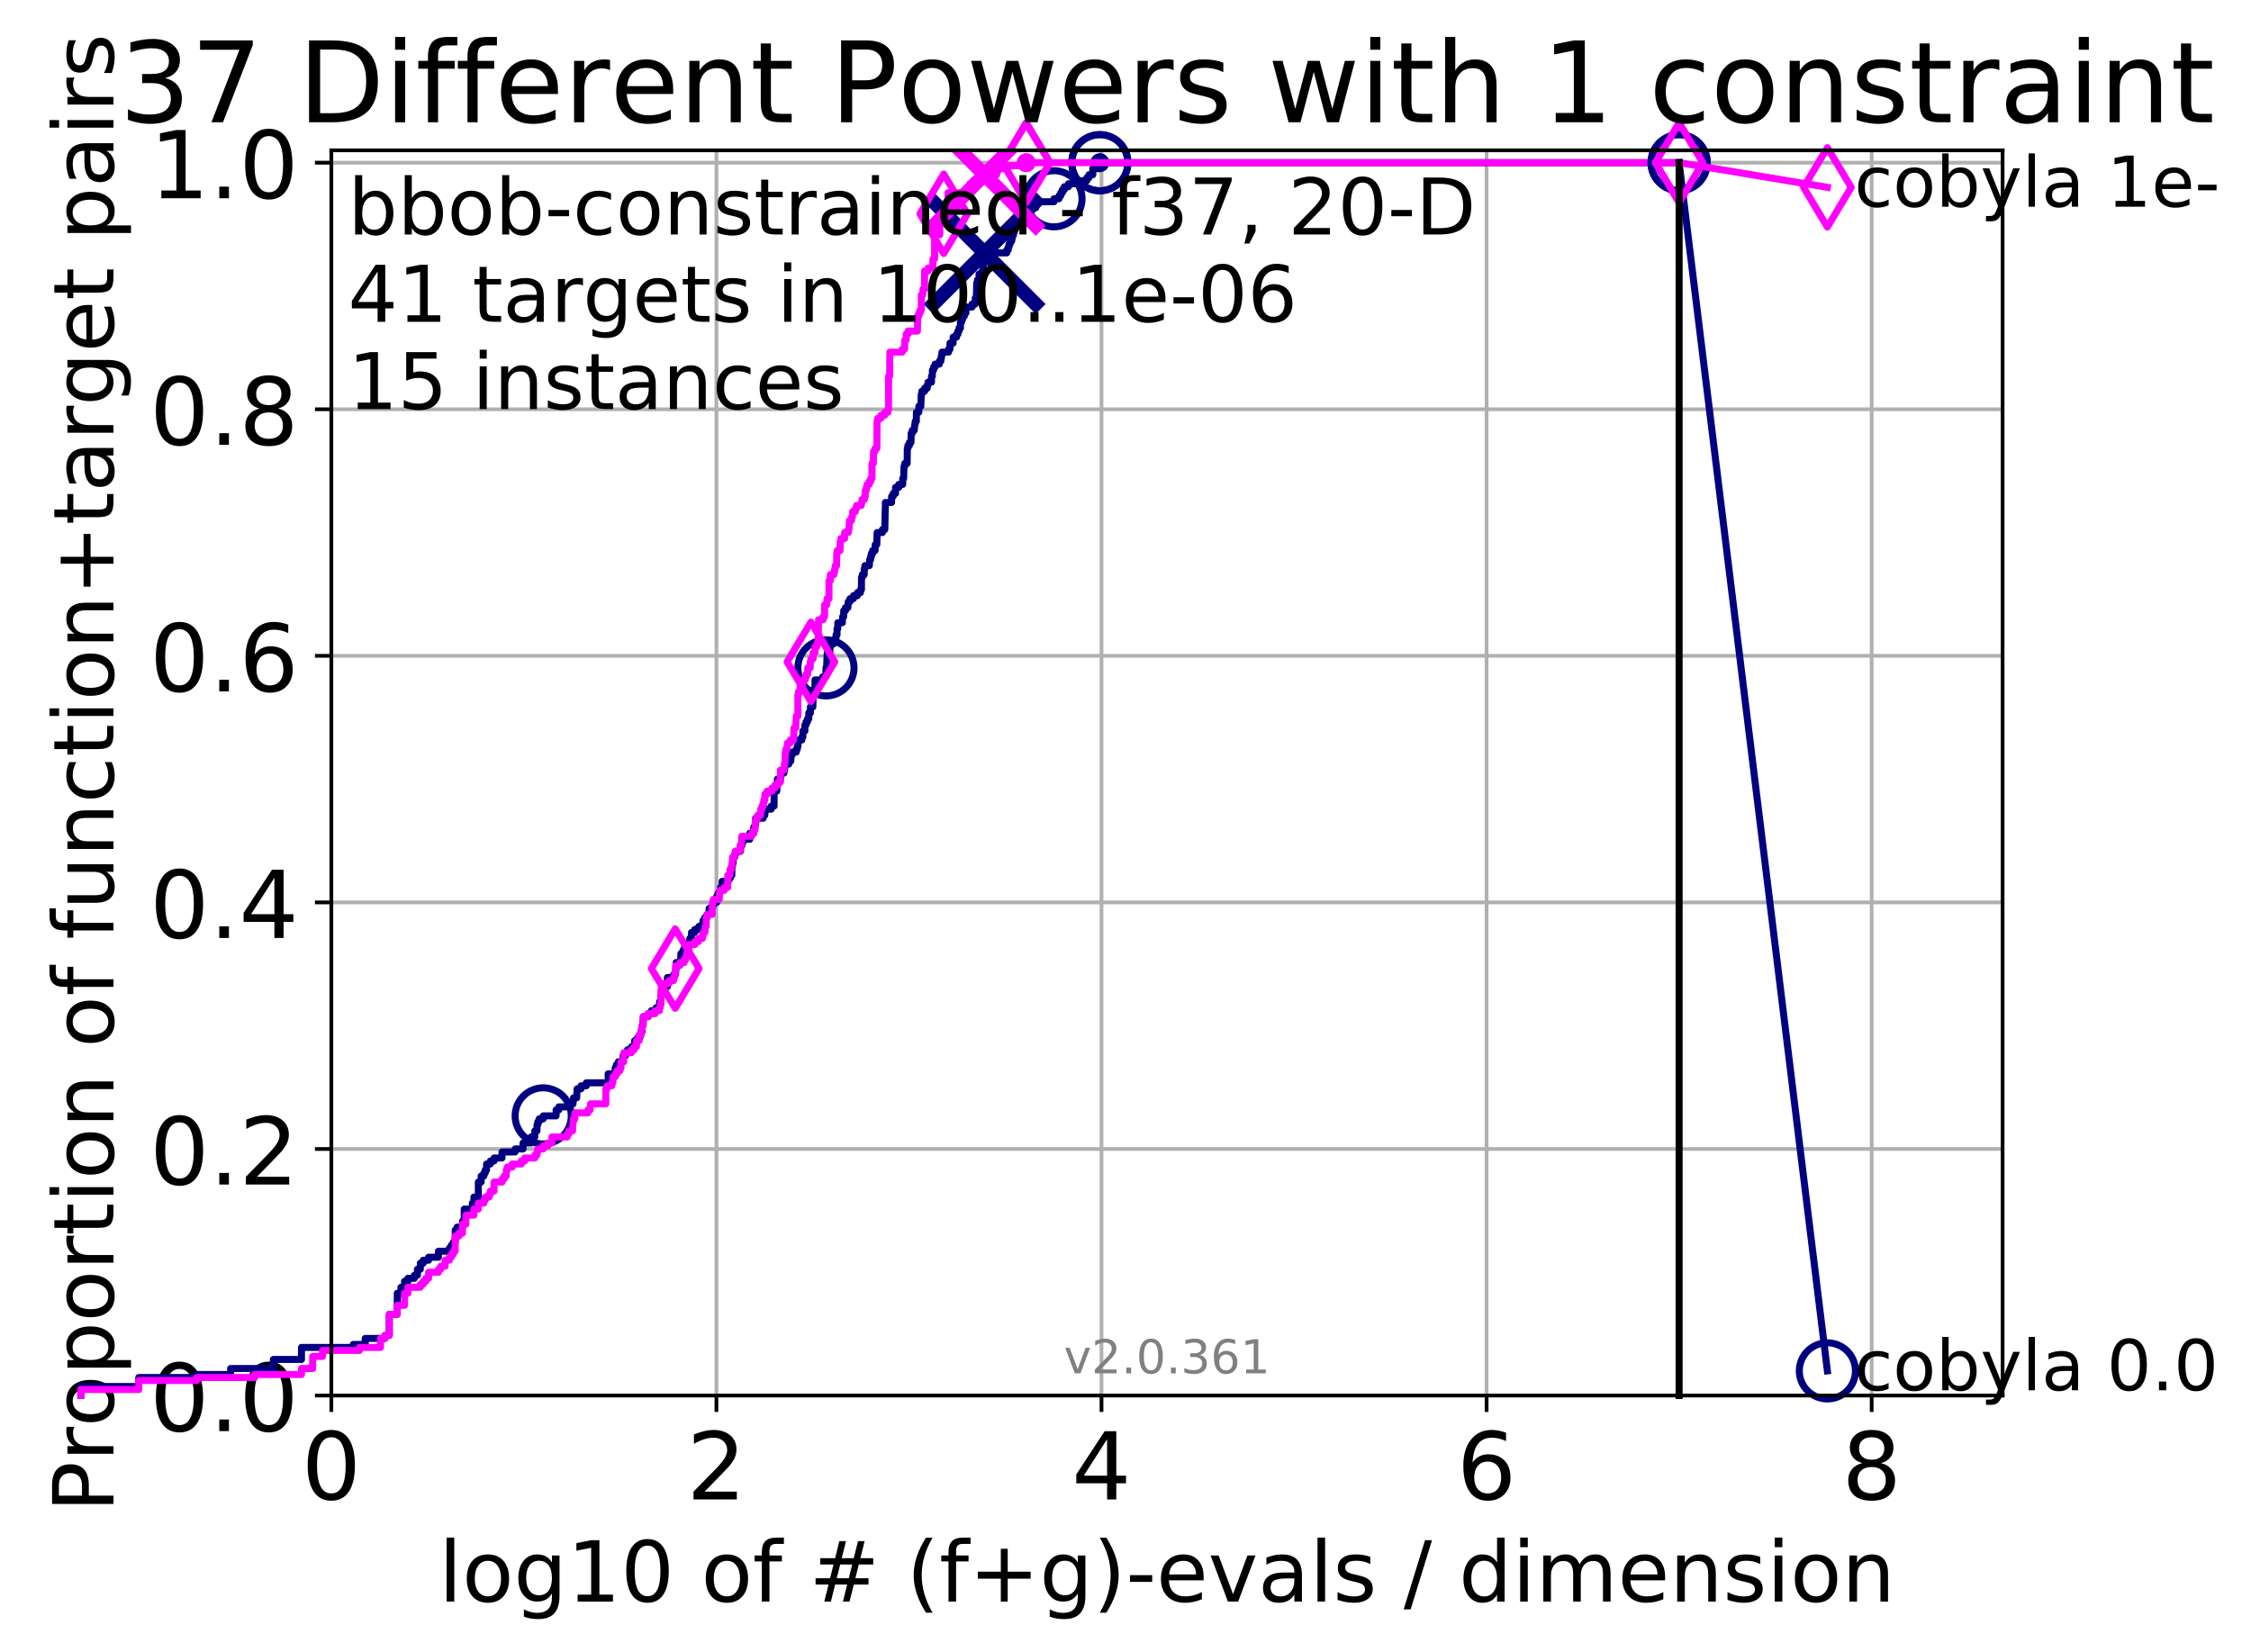 <?xml version="1.0" encoding="utf-8" standalone="no"?>
<!DOCTYPE svg PUBLIC "-//W3C//DTD SVG 1.1//EN"
  "http://www.w3.org/Graphics/SVG/1.1/DTD/svg11.dtd">
<!-- Created with matplotlib (http://matplotlib.org/) -->
<svg height="353pt" version="1.1" viewBox="0 0 481 353" width="481pt" xmlns="http://www.w3.org/2000/svg" xmlns:xlink="http://www.w3.org/1999/xlink">
 <defs>
  <style type="text/css">
*{stroke-linecap:butt;stroke-linejoin:round;}
  </style>
 </defs>
 <g id="figure_1">
  <g id="patch_1">
   <path d="M 0 353.222 
L 481.578 353.222 
L 481.578 0 
L 0 0 
z
" style="fill:#ffffff;"/>
  </g>
  <g id="axes_1">
   <g id="patch_2">
    <path d="M 70.8 298.245 
L 427.92 298.245 
L 427.92 32.133 
L 70.8 32.133 
z
" style="fill:#ffffff;"/>
   </g>
   <g id="matplotlib.axis_1">
    <g id="xtick_1">
     <g id="line2d_1">
      <path clip-path="url(#pe30a011d16)" d="M 70.8 298.245 
L 70.8 32.133 
" style="fill:none;stroke:#b0b0b0;stroke-linecap:square;stroke-width:0.8;"/>
     </g>
     <g id="line2d_2">
      <defs>
       <path d="M 0 0 
L 0 3.5 
" id="mcfc1cd3b2e" style="stroke:#000000;stroke-width:0.8;"/>
      </defs>
      <g>
       <use style="stroke:#000000;stroke-width:0.8;" x="70.8" xlink:href="#mcfc1cd3b2e" y="298.245"/>
      </g>
     </g>
     <g id="text_1">
      <!-- 0 -->
      <defs>
       <path d="M 31.781 66.406 
Q 24.172 66.406 20.328 58.906 
Q 16.5 51.422 16.5 36.375 
Q 16.5 21.391 20.328 13.891 
Q 24.172 6.391 31.781 6.391 
Q 39.453 6.391 43.281 13.891 
Q 47.125 21.391 47.125 36.375 
Q 47.125 51.422 43.281 58.906 
Q 39.453 66.406 31.781 66.406 
z
M 31.781 74.219 
Q 44.047 74.219 50.516 64.516 
Q 56.984 54.828 56.984 36.375 
Q 56.984 17.969 50.516 8.266 
Q 44.047 -1.422 31.781 -1.422 
Q 19.531 -1.422 13.062 8.266 
Q 6.594 17.969 6.594 36.375 
Q 6.594 54.828 13.062 64.516 
Q 19.531 74.219 31.781 74.219 
z
" id="DejaVuSans-30"/>
      </defs>
      <g transform="translate(64.438 320.442)scale(0.2 -0.2)">
       <use xlink:href="#DejaVuSans-30"/>
      </g>
     </g>
    </g>
    <g id="xtick_2">
     <g id="line2d_3">
      <path clip-path="url(#pe30a011d16)" d="M 153.086 298.245 
L 153.086 32.133 
" style="fill:none;stroke:#b0b0b0;stroke-linecap:square;stroke-width:0.8;"/>
     </g>
     <g id="line2d_4">
      <g>
       <use style="stroke:#000000;stroke-width:0.8;" x="153.086" xlink:href="#mcfc1cd3b2e" y="298.245"/>
      </g>
     </g>
     <g id="text_2">
      <!-- 2 -->
      <defs>
       <path d="M 19.188 8.297 
L 53.609 8.297 
L 53.609 0 
L 7.328 0 
L 7.328 8.297 
Q 12.938 14.109 22.625 23.891 
Q 32.328 33.688 34.812 36.531 
Q 39.547 41.844 41.422 45.531 
Q 43.312 49.219 43.312 52.781 
Q 43.312 58.594 39.234 62.25 
Q 35.156 65.922 28.609 65.922 
Q 23.969 65.922 18.812 64.312 
Q 13.672 62.703 7.812 59.422 
L 7.812 69.391 
Q 13.766 71.781 18.938 73 
Q 24.125 74.219 28.422 74.219 
Q 39.75 74.219 46.484 68.547 
Q 53.219 62.891 53.219 53.422 
Q 53.219 48.922 51.531 44.891 
Q 49.859 40.875 45.406 35.406 
Q 44.188 33.984 37.641 27.219 
Q 31.109 20.453 19.188 8.297 
z
" id="DejaVuSans-32"/>
      </defs>
      <g transform="translate(146.723 320.442)scale(0.2 -0.2)">
       <use xlink:href="#DejaVuSans-32"/>
      </g>
     </g>
    </g>
    <g id="xtick_3">
     <g id="line2d_5">
      <path clip-path="url(#pe30a011d16)" d="M 235.371 298.245 
L 235.371 32.133 
" style="fill:none;stroke:#b0b0b0;stroke-linecap:square;stroke-width:0.8;"/>
     </g>
     <g id="line2d_6">
      <g>
       <use style="stroke:#000000;stroke-width:0.8;" x="235.371" xlink:href="#mcfc1cd3b2e" y="298.245"/>
      </g>
     </g>
     <g id="text_3">
      <!-- 4 -->
      <defs>
       <path d="M 37.797 64.312 
L 12.891 25.391 
L 37.797 25.391 
z
M 35.203 72.906 
L 47.609 72.906 
L 47.609 25.391 
L 58.016 25.391 
L 58.016 17.188 
L 47.609 17.188 
L 47.609 0 
L 37.797 0 
L 37.797 17.188 
L 4.891 17.188 
L 4.891 26.703 
z
" id="DejaVuSans-34"/>
      </defs>
      <g transform="translate(229.009 320.442)scale(0.2 -0.2)">
       <use xlink:href="#DejaVuSans-34"/>
      </g>
     </g>
    </g>
    <g id="xtick_4">
     <g id="line2d_7">
      <path clip-path="url(#pe30a011d16)" d="M 317.657 298.245 
L 317.657 32.133 
" style="fill:none;stroke:#b0b0b0;stroke-linecap:square;stroke-width:0.8;"/>
     </g>
     <g id="line2d_8">
      <g>
       <use style="stroke:#000000;stroke-width:0.8;" x="317.657" xlink:href="#mcfc1cd3b2e" y="298.245"/>
      </g>
     </g>
     <g id="text_4">
      <!-- 6 -->
      <defs>
       <path d="M 33.016 40.375 
Q 26.375 40.375 22.484 35.828 
Q 18.609 31.297 18.609 23.391 
Q 18.609 15.531 22.484 10.953 
Q 26.375 6.391 33.016 6.391 
Q 39.656 6.391 43.531 10.953 
Q 47.406 15.531 47.406 23.391 
Q 47.406 31.297 43.531 35.828 
Q 39.656 40.375 33.016 40.375 
z
M 52.594 71.297 
L 52.594 62.312 
Q 48.875 64.062 45.094 64.984 
Q 41.312 65.922 37.594 65.922 
Q 27.828 65.922 22.672 59.328 
Q 17.531 52.734 16.797 39.406 
Q 19.672 43.656 24.016 45.922 
Q 28.375 48.188 33.594 48.188 
Q 44.578 48.188 50.953 41.516 
Q 57.328 34.859 57.328 23.391 
Q 57.328 12.156 50.688 5.359 
Q 44.047 -1.422 33.016 -1.422 
Q 20.359 -1.422 13.672 8.266 
Q 6.984 17.969 6.984 36.375 
Q 6.984 53.656 15.188 63.938 
Q 23.391 74.219 37.203 74.219 
Q 40.922 74.219 44.703 73.484 
Q 48.484 72.75 52.594 71.297 
z
" id="DejaVuSans-36"/>
      </defs>
      <g transform="translate(311.295 320.442)scale(0.2 -0.2)">
       <use xlink:href="#DejaVuSans-36"/>
      </g>
     </g>
    </g>
    <g id="xtick_5">
     <g id="line2d_9">
      <path clip-path="url(#pe30a011d16)" d="M 399.943 298.245 
L 399.943 32.133 
" style="fill:none;stroke:#b0b0b0;stroke-linecap:square;stroke-width:0.8;"/>
     </g>
     <g id="line2d_10">
      <g>
       <use style="stroke:#000000;stroke-width:0.8;" x="399.943" xlink:href="#mcfc1cd3b2e" y="298.245"/>
      </g>
     </g>
     <g id="text_5">
      <!-- 8 -->
      <defs>
       <path d="M 31.781 34.625 
Q 24.75 34.625 20.719 30.859 
Q 16.703 27.094 16.703 20.516 
Q 16.703 13.922 20.719 10.156 
Q 24.75 6.391 31.781 6.391 
Q 38.812 6.391 42.859 10.172 
Q 46.922 13.969 46.922 20.516 
Q 46.922 27.094 42.891 30.859 
Q 38.875 34.625 31.781 34.625 
z
M 21.922 38.812 
Q 15.578 40.375 12.031 44.719 
Q 8.5 49.078 8.5 55.328 
Q 8.5 64.062 14.719 69.141 
Q 20.953 74.219 31.781 74.219 
Q 42.672 74.219 48.875 69.141 
Q 55.078 64.062 55.078 55.328 
Q 55.078 49.078 51.531 44.719 
Q 48 40.375 41.703 38.812 
Q 48.828 37.156 52.797 32.312 
Q 56.781 27.484 56.781 20.516 
Q 56.781 9.906 50.312 4.234 
Q 43.844 -1.422 31.781 -1.422 
Q 19.734 -1.422 13.25 4.234 
Q 6.781 9.906 6.781 20.516 
Q 6.781 27.484 10.781 32.312 
Q 14.797 37.156 21.922 38.812 
z
M 18.312 54.391 
Q 18.312 48.734 21.844 45.562 
Q 25.391 42.391 31.781 42.391 
Q 38.141 42.391 41.719 45.562 
Q 45.312 48.734 45.312 54.391 
Q 45.312 60.062 41.719 63.234 
Q 38.141 66.406 31.781 66.406 
Q 25.391 66.406 21.844 63.234 
Q 18.312 60.062 18.312 54.391 
z
" id="DejaVuSans-38"/>
      </defs>
      <g transform="translate(393.58 320.442)scale(0.2 -0.2)">
       <use xlink:href="#DejaVuSans-38"/>
      </g>
     </g>
    </g>
    <g id="text_6">
     <!-- log10 of # (f+g)-evals / dimension -->
     <defs>
      <path d="M 9.422 75.984 
L 18.406 75.984 
L 18.406 0 
L 9.422 0 
z
" id="DejaVuSans-6c"/>
      <path d="M 30.609 48.391 
Q 23.391 48.391 19.188 42.75 
Q 14.984 37.109 14.984 27.297 
Q 14.984 17.484 19.156 11.844 
Q 23.344 6.203 30.609 6.203 
Q 37.797 6.203 41.984 11.859 
Q 46.188 17.531 46.188 27.297 
Q 46.188 37.016 41.984 42.703 
Q 37.797 48.391 30.609 48.391 
z
M 30.609 56 
Q 42.328 56 49.016 48.375 
Q 55.719 40.766 55.719 27.297 
Q 55.719 13.875 49.016 6.219 
Q 42.328 -1.422 30.609 -1.422 
Q 18.844 -1.422 12.172 6.219 
Q 5.516 13.875 5.516 27.297 
Q 5.516 40.766 12.172 48.375 
Q 18.844 56 30.609 56 
z
" id="DejaVuSans-6f"/>
      <path d="M 45.406 27.984 
Q 45.406 37.75 41.375 43.109 
Q 37.359 48.484 30.078 48.484 
Q 22.859 48.484 18.828 43.109 
Q 14.797 37.75 14.797 27.984 
Q 14.797 18.266 18.828 12.891 
Q 22.859 7.516 30.078 7.516 
Q 37.359 7.516 41.375 12.891 
Q 45.406 18.266 45.406 27.984 
z
M 54.391 6.781 
Q 54.391 -7.172 48.188 -13.984 
Q 42 -20.797 29.203 -20.797 
Q 24.469 -20.797 20.266 -20.094 
Q 16.062 -19.391 12.109 -17.922 
L 12.109 -9.188 
Q 16.062 -11.328 19.922 -12.344 
Q 23.781 -13.375 27.781 -13.375 
Q 36.625 -13.375 41.016 -8.766 
Q 45.406 -4.156 45.406 5.172 
L 45.406 9.625 
Q 42.625 4.781 38.281 2.391 
Q 33.938 0 27.875 0 
Q 17.828 0 11.672 7.656 
Q 5.516 15.328 5.516 27.984 
Q 5.516 40.672 11.672 48.328 
Q 17.828 56 27.875 56 
Q 33.938 56 38.281 53.609 
Q 42.625 51.219 45.406 46.391 
L 45.406 54.688 
L 54.391 54.688 
z
" id="DejaVuSans-67"/>
      <path d="M 12.406 8.297 
L 28.516 8.297 
L 28.516 63.922 
L 10.984 60.406 
L 10.984 69.391 
L 28.422 72.906 
L 38.281 72.906 
L 38.281 8.297 
L 54.391 8.297 
L 54.391 0 
L 12.406 0 
z
" id="DejaVuSans-31"/>
      <path id="DejaVuSans-20"/>
      <path d="M 37.109 75.984 
L 37.109 68.5 
L 28.516 68.5 
Q 23.688 68.5 21.797 66.547 
Q 19.922 64.594 19.922 59.516 
L 19.922 54.688 
L 34.719 54.688 
L 34.719 47.703 
L 19.922 47.703 
L 19.922 0 
L 10.891 0 
L 10.891 47.703 
L 2.297 47.703 
L 2.297 54.688 
L 10.891 54.688 
L 10.891 58.5 
Q 10.891 67.625 15.141 71.797 
Q 19.391 75.984 28.609 75.984 
z
" id="DejaVuSans-66"/>
      <path d="M 51.125 44 
L 36.922 44 
L 32.812 27.688 
L 47.125 27.688 
z
M 43.797 71.781 
L 38.719 51.516 
L 52.984 51.516 
L 58.109 71.781 
L 65.922 71.781 
L 60.891 51.516 
L 76.125 51.516 
L 76.125 44 
L 58.984 44 
L 54.984 27.688 
L 70.516 27.688 
L 70.516 20.219 
L 53.078 20.219 
L 48 0 
L 40.188 0 
L 45.219 20.219 
L 30.906 20.219 
L 25.875 0 
L 18.016 0 
L 23.094 20.219 
L 7.719 20.219 
L 7.719 27.688 
L 24.906 27.688 
L 29 44 
L 13.281 44 
L 13.281 51.516 
L 30.906 51.516 
L 35.891 71.781 
z
" id="DejaVuSans-23"/>
      <path d="M 31 75.875 
Q 24.469 64.656 21.281 53.656 
Q 18.109 42.672 18.109 31.391 
Q 18.109 20.125 21.312 9.062 
Q 24.516 -2 31 -13.188 
L 23.188 -13.188 
Q 15.875 -1.703 12.234 9.375 
Q 8.594 20.453 8.594 31.391 
Q 8.594 42.281 12.203 53.312 
Q 15.828 64.359 23.188 75.875 
z
" id="DejaVuSans-28"/>
      <path d="M 46 62.703 
L 46 35.5 
L 73.188 35.5 
L 73.188 27.203 
L 46 27.203 
L 46 0 
L 37.797 0 
L 37.797 27.203 
L 10.594 27.203 
L 10.594 35.5 
L 37.797 35.5 
L 37.797 62.703 
z
" id="DejaVuSans-2b"/>
      <path d="M 8.016 75.875 
L 15.828 75.875 
Q 23.141 64.359 26.781 53.312 
Q 30.422 42.281 30.422 31.391 
Q 30.422 20.453 26.781 9.375 
Q 23.141 -1.703 15.828 -13.188 
L 8.016 -13.188 
Q 14.5 -2 17.703 9.062 
Q 20.906 20.125 20.906 31.391 
Q 20.906 42.672 17.703 53.656 
Q 14.5 64.656 8.016 75.875 
z
" id="DejaVuSans-29"/>
      <path d="M 4.891 31.391 
L 31.203 31.391 
L 31.203 23.391 
L 4.891 23.391 
z
" id="DejaVuSans-2d"/>
      <path d="M 56.203 29.594 
L 56.203 25.203 
L 14.891 25.203 
Q 15.484 15.922 20.484 11.062 
Q 25.484 6.203 34.422 6.203 
Q 39.594 6.203 44.453 7.469 
Q 49.312 8.734 54.109 11.281 
L 54.109 2.781 
Q 49.266 0.734 44.188 -0.344 
Q 39.109 -1.422 33.891 -1.422 
Q 20.797 -1.422 13.156 6.188 
Q 5.516 13.812 5.516 26.812 
Q 5.516 40.234 12.766 48.109 
Q 20.016 56 32.328 56 
Q 43.359 56 49.781 48.891 
Q 56.203 41.797 56.203 29.594 
z
M 47.219 32.234 
Q 47.125 39.594 43.094 43.984 
Q 39.062 48.391 32.422 48.391 
Q 24.906 48.391 20.391 44.141 
Q 15.875 39.891 15.188 32.172 
z
" id="DejaVuSans-65"/>
      <path d="M 2.984 54.688 
L 12.5 54.688 
L 29.594 8.797 
L 46.688 54.688 
L 56.203 54.688 
L 35.688 0 
L 23.484 0 
z
" id="DejaVuSans-76"/>
      <path d="M 34.281 27.484 
Q 23.391 27.484 19.188 25 
Q 14.984 22.516 14.984 16.5 
Q 14.984 11.719 18.141 8.906 
Q 21.297 6.109 26.703 6.109 
Q 34.188 6.109 38.703 11.406 
Q 43.219 16.703 43.219 25.484 
L 43.219 27.484 
z
M 52.203 31.203 
L 52.203 0 
L 43.219 0 
L 43.219 8.297 
Q 40.141 3.328 35.547 0.953 
Q 30.953 -1.422 24.312 -1.422 
Q 15.922 -1.422 10.953 3.297 
Q 6 8.016 6 15.922 
Q 6 25.141 12.172 29.828 
Q 18.359 34.516 30.609 34.516 
L 43.219 34.516 
L 43.219 35.406 
Q 43.219 41.609 39.141 45 
Q 35.062 48.391 27.688 48.391 
Q 23 48.391 18.547 47.266 
Q 14.109 46.141 10.016 43.891 
L 10.016 52.203 
Q 14.938 54.109 19.578 55.047 
Q 24.219 56 28.609 56 
Q 40.484 56 46.344 49.844 
Q 52.203 43.703 52.203 31.203 
z
" id="DejaVuSans-61"/>
      <path d="M 44.281 53.078 
L 44.281 44.578 
Q 40.484 46.531 36.375 47.5 
Q 32.281 48.484 27.875 48.484 
Q 21.188 48.484 17.844 46.438 
Q 14.5 44.391 14.5 40.281 
Q 14.5 37.156 16.891 35.375 
Q 19.281 33.594 26.516 31.984 
L 29.594 31.297 
Q 39.156 29.25 43.188 25.516 
Q 47.219 21.781 47.219 15.094 
Q 47.219 7.469 41.188 3.016 
Q 35.156 -1.422 24.609 -1.422 
Q 20.219 -1.422 15.453 -0.562 
Q 10.688 0.297 5.422 2 
L 5.422 11.281 
Q 10.406 8.688 15.234 7.391 
Q 20.062 6.109 24.812 6.109 
Q 31.156 6.109 34.562 8.281 
Q 37.984 10.453 37.984 14.406 
Q 37.984 18.062 35.516 20.016 
Q 33.062 21.969 24.703 23.781 
L 21.578 24.516 
Q 13.234 26.266 9.516 29.906 
Q 5.812 33.547 5.812 39.891 
Q 5.812 47.609 11.281 51.797 
Q 16.75 56 26.812 56 
Q 31.781 56 36.172 55.266 
Q 40.578 54.547 44.281 53.078 
z
" id="DejaVuSans-73"/>
      <path d="M 25.391 72.906 
L 33.688 72.906 
L 8.297 -9.281 
L 0 -9.281 
z
" id="DejaVuSans-2f"/>
      <path d="M 45.406 46.391 
L 45.406 75.984 
L 54.391 75.984 
L 54.391 0 
L 45.406 0 
L 45.406 8.203 
Q 42.578 3.328 38.25 0.953 
Q 33.938 -1.422 27.875 -1.422 
Q 17.969 -1.422 11.734 6.484 
Q 5.516 14.406 5.516 27.297 
Q 5.516 40.188 11.734 48.094 
Q 17.969 56 27.875 56 
Q 33.938 56 38.25 53.625 
Q 42.578 51.266 45.406 46.391 
z
M 14.797 27.297 
Q 14.797 17.391 18.875 11.75 
Q 22.953 6.109 30.078 6.109 
Q 37.203 6.109 41.297 11.75 
Q 45.406 17.391 45.406 27.297 
Q 45.406 37.203 41.297 42.844 
Q 37.203 48.484 30.078 48.484 
Q 22.953 48.484 18.875 42.844 
Q 14.797 37.203 14.797 27.297 
z
" id="DejaVuSans-64"/>
      <path d="M 9.422 54.688 
L 18.406 54.688 
L 18.406 0 
L 9.422 0 
z
M 9.422 75.984 
L 18.406 75.984 
L 18.406 64.594 
L 9.422 64.594 
z
" id="DejaVuSans-69"/>
      <path d="M 52 44.188 
Q 55.375 50.25 60.062 53.125 
Q 64.75 56 71.094 56 
Q 79.641 56 84.281 50.016 
Q 88.922 44.047 88.922 33.016 
L 88.922 0 
L 79.891 0 
L 79.891 32.719 
Q 79.891 40.578 77.094 44.375 
Q 74.312 48.188 68.609 48.188 
Q 61.625 48.188 57.562 43.547 
Q 53.516 38.922 53.516 30.906 
L 53.516 0 
L 44.484 0 
L 44.484 32.719 
Q 44.484 40.625 41.703 44.406 
Q 38.922 48.188 33.109 48.188 
Q 26.219 48.188 22.156 43.531 
Q 18.109 38.875 18.109 30.906 
L 18.109 0 
L 9.078 0 
L 9.078 54.688 
L 18.109 54.688 
L 18.109 46.188 
Q 21.188 51.219 25.484 53.609 
Q 29.781 56 35.688 56 
Q 41.656 56 45.828 52.969 
Q 50 49.953 52 44.188 
z
" id="DejaVuSans-6d"/>
      <path d="M 54.891 33.016 
L 54.891 0 
L 45.906 0 
L 45.906 32.719 
Q 45.906 40.484 42.875 44.328 
Q 39.844 48.188 33.797 48.188 
Q 26.516 48.188 22.312 43.547 
Q 18.109 38.922 18.109 30.906 
L 18.109 0 
L 9.078 0 
L 9.078 54.688 
L 18.109 54.688 
L 18.109 46.188 
Q 21.344 51.125 25.703 53.562 
Q 30.078 56 35.797 56 
Q 45.219 56 50.047 50.172 
Q 54.891 44.344 54.891 33.016 
z
" id="DejaVuSans-6e"/>
     </defs>
     <g transform="translate(93.753 342.279)scale(0.18 -0.18)">
      <use xlink:href="#DejaVuSans-6c"/>
      <use x="27.783" xlink:href="#DejaVuSans-6f"/>
      <use x="88.965" xlink:href="#DejaVuSans-67"/>
      <use x="152.441" xlink:href="#DejaVuSans-31"/>
      <use x="216.064" xlink:href="#DejaVuSans-30"/>
      <use x="279.688" xlink:href="#DejaVuSans-20"/>
      <use x="311.475" xlink:href="#DejaVuSans-6f"/>
      <use x="372.656" xlink:href="#DejaVuSans-66"/>
      <use x="407.861" xlink:href="#DejaVuSans-20"/>
      <use x="439.648" xlink:href="#DejaVuSans-23"/>
      <use x="523.438" xlink:href="#DejaVuSans-20"/>
      <use x="555.225" xlink:href="#DejaVuSans-28"/>
      <use x="594.238" xlink:href="#DejaVuSans-66"/>
      <use x="629.443" xlink:href="#DejaVuSans-2b"/>
      <use x="713.232" xlink:href="#DejaVuSans-67"/>
      <use x="776.709" xlink:href="#DejaVuSans-29"/>
      <use x="815.723" xlink:href="#DejaVuSans-2d"/>
      <use x="851.807" xlink:href="#DejaVuSans-65"/>
      <use x="913.33" xlink:href="#DejaVuSans-76"/>
      <use x="972.51" xlink:href="#DejaVuSans-61"/>
      <use x="1033.789" xlink:href="#DejaVuSans-6c"/>
      <use x="1061.572" xlink:href="#DejaVuSans-73"/>
      <use x="1113.672" xlink:href="#DejaVuSans-20"/>
      <use x="1145.459" xlink:href="#DejaVuSans-2f"/>
      <use x="1179.15" xlink:href="#DejaVuSans-20"/>
      <use x="1210.938" xlink:href="#DejaVuSans-64"/>
      <use x="1274.414" xlink:href="#DejaVuSans-69"/>
      <use x="1302.197" xlink:href="#DejaVuSans-6d"/>
      <use x="1399.609" xlink:href="#DejaVuSans-65"/>
      <use x="1461.133" xlink:href="#DejaVuSans-6e"/>
      <use x="1524.512" xlink:href="#DejaVuSans-73"/>
      <use x="1576.611" xlink:href="#DejaVuSans-69"/>
      <use x="1604.395" xlink:href="#DejaVuSans-6f"/>
      <use x="1665.576" xlink:href="#DejaVuSans-6e"/>
     </g>
    </g>
   </g>
   <g id="matplotlib.axis_2">
    <g id="ytick_1">
     <g id="line2d_11">
      <path clip-path="url(#pe30a011d16)" d="M 70.8 298.245 
L 427.92 298.245 
" style="fill:none;stroke:#b0b0b0;stroke-linecap:square;stroke-width:0.8;"/>
     </g>
     <g id="line2d_12">
      <defs>
       <path d="M 0 0 
L -3.5 0 
" id="m452b5d4e82" style="stroke:#000000;stroke-width:0.8;"/>
      </defs>
      <g>
       <use style="stroke:#000000;stroke-width:0.8;" x="70.8" xlink:href="#m452b5d4e82" y="298.245"/>
      </g>
     </g>
     <g id="text_7">
      <!-- 0.0 -->
      <defs>
       <path d="M 10.688 12.406 
L 21 12.406 
L 21 0 
L 10.688 0 
z
" id="DejaVuSans-2e"/>
      </defs>
      <g transform="translate(31.994 305.844)scale(0.2 -0.2)">
       <use xlink:href="#DejaVuSans-30"/>
       <use x="63.623" xlink:href="#DejaVuSans-2e"/>
       <use x="95.41" xlink:href="#DejaVuSans-30"/>
      </g>
     </g>
    </g>
    <g id="ytick_2">
     <g id="line2d_13">
      <path clip-path="url(#pe30a011d16)" d="M 70.8 245.55 
L 427.92 245.55 
" style="fill:none;stroke:#b0b0b0;stroke-linecap:square;stroke-width:0.8;"/>
     </g>
     <g id="line2d_14">
      <g>
       <use style="stroke:#000000;stroke-width:0.8;" x="70.8" xlink:href="#m452b5d4e82" y="245.55"/>
      </g>
     </g>
     <g id="text_8">
      <!-- 0.2 -->
      <g transform="translate(31.994 253.148)scale(0.2 -0.2)">
       <use xlink:href="#DejaVuSans-30"/>
       <use x="63.623" xlink:href="#DejaVuSans-2e"/>
       <use x="95.41" xlink:href="#DejaVuSans-32"/>
      </g>
     </g>
    </g>
    <g id="ytick_3">
     <g id="line2d_15">
      <path clip-path="url(#pe30a011d16)" d="M 70.8 192.854 
L 427.92 192.854 
" style="fill:none;stroke:#b0b0b0;stroke-linecap:square;stroke-width:0.8;"/>
     </g>
     <g id="line2d_16">
      <g>
       <use style="stroke:#000000;stroke-width:0.8;" x="70.8" xlink:href="#m452b5d4e82" y="192.854"/>
      </g>
     </g>
     <g id="text_9">
      <!-- 0.4 -->
      <g transform="translate(31.994 200.453)scale(0.2 -0.2)">
       <use xlink:href="#DejaVuSans-30"/>
       <use x="63.623" xlink:href="#DejaVuSans-2e"/>
       <use x="95.41" xlink:href="#DejaVuSans-34"/>
      </g>
     </g>
    </g>
    <g id="ytick_4">
     <g id="line2d_17">
      <path clip-path="url(#pe30a011d16)" d="M 70.8 140.159 
L 427.92 140.159 
" style="fill:none;stroke:#b0b0b0;stroke-linecap:square;stroke-width:0.8;"/>
     </g>
     <g id="line2d_18">
      <g>
       <use style="stroke:#000000;stroke-width:0.8;" x="70.8" xlink:href="#m452b5d4e82" y="140.159"/>
      </g>
     </g>
     <g id="text_10">
      <!-- 0.6 -->
      <g transform="translate(31.994 147.757)scale(0.2 -0.2)">
       <use xlink:href="#DejaVuSans-30"/>
       <use x="63.623" xlink:href="#DejaVuSans-2e"/>
       <use x="95.41" xlink:href="#DejaVuSans-36"/>
      </g>
     </g>
    </g>
    <g id="ytick_5">
     <g id="line2d_19">
      <path clip-path="url(#pe30a011d16)" d="M 70.8 87.464 
L 427.92 87.464 
" style="fill:none;stroke:#b0b0b0;stroke-linecap:square;stroke-width:0.8;"/>
     </g>
     <g id="line2d_20">
      <g>
       <use style="stroke:#000000;stroke-width:0.8;" x="70.8" xlink:href="#m452b5d4e82" y="87.464"/>
      </g>
     </g>
     <g id="text_11">
      <!-- 0.8 -->
      <g transform="translate(31.994 95.062)scale(0.2 -0.2)">
       <use xlink:href="#DejaVuSans-30"/>
       <use x="63.623" xlink:href="#DejaVuSans-2e"/>
       <use x="95.41" xlink:href="#DejaVuSans-38"/>
      </g>
     </g>
    </g>
    <g id="ytick_6">
     <g id="line2d_21">
      <path clip-path="url(#pe30a011d16)" d="M 70.8 34.768 
L 427.92 34.768 
" style="fill:none;stroke:#b0b0b0;stroke-linecap:square;stroke-width:0.8;"/>
     </g>
     <g id="line2d_22">
      <g>
       <use style="stroke:#000000;stroke-width:0.8;" x="70.8" xlink:href="#m452b5d4e82" y="34.768"/>
      </g>
     </g>
     <g id="text_12">
      <!-- 1.0 -->
      <g transform="translate(31.994 42.367)scale(0.2 -0.2)">
       <use xlink:href="#DejaVuSans-31"/>
       <use x="63.623" xlink:href="#DejaVuSans-2e"/>
       <use x="95.41" xlink:href="#DejaVuSans-30"/>
      </g>
     </g>
    </g>
    <g id="text_13">
     <!-- Proportion of function+target pairs -->
     <defs>
      <path d="M 19.672 64.797 
L 19.672 37.406 
L 32.078 37.406 
Q 38.969 37.406 42.719 40.969 
Q 46.484 44.531 46.484 51.125 
Q 46.484 57.672 42.719 61.234 
Q 38.969 64.797 32.078 64.797 
z
M 9.812 72.906 
L 32.078 72.906 
Q 44.344 72.906 50.609 67.359 
Q 56.891 61.812 56.891 51.125 
Q 56.891 40.328 50.609 34.812 
Q 44.344 29.297 32.078 29.297 
L 19.672 29.297 
L 19.672 0 
L 9.812 0 
z
" id="DejaVuSans-50"/>
      <path d="M 41.109 46.297 
Q 39.594 47.172 37.812 47.578 
Q 36.031 48 33.891 48 
Q 26.266 48 22.188 43.047 
Q 18.109 38.094 18.109 28.812 
L 18.109 0 
L 9.078 0 
L 9.078 54.688 
L 18.109 54.688 
L 18.109 46.188 
Q 20.953 51.172 25.484 53.578 
Q 30.031 56 36.531 56 
Q 37.453 56 38.578 55.875 
Q 39.703 55.766 41.062 55.516 
z
" id="DejaVuSans-72"/>
      <path d="M 18.109 8.203 
L 18.109 -20.797 
L 9.078 -20.797 
L 9.078 54.688 
L 18.109 54.688 
L 18.109 46.391 
Q 20.953 51.266 25.266 53.625 
Q 29.594 56 35.594 56 
Q 45.562 56 51.781 48.094 
Q 58.016 40.188 58.016 27.297 
Q 58.016 14.406 51.781 6.484 
Q 45.562 -1.422 35.594 -1.422 
Q 29.594 -1.422 25.266 0.953 
Q 20.953 3.328 18.109 8.203 
z
M 48.688 27.297 
Q 48.688 37.203 44.609 42.844 
Q 40.531 48.484 33.406 48.484 
Q 26.266 48.484 22.188 42.844 
Q 18.109 37.203 18.109 27.297 
Q 18.109 17.391 22.188 11.75 
Q 26.266 6.109 33.406 6.109 
Q 40.531 6.109 44.609 11.75 
Q 48.688 17.391 48.688 27.297 
z
" id="DejaVuSans-70"/>
      <path d="M 18.312 70.219 
L 18.312 54.688 
L 36.812 54.688 
L 36.812 47.703 
L 18.312 47.703 
L 18.312 18.016 
Q 18.312 11.328 20.141 9.422 
Q 21.969 7.516 27.594 7.516 
L 36.812 7.516 
L 36.812 0 
L 27.594 0 
Q 17.188 0 13.234 3.875 
Q 9.281 7.766 9.281 18.016 
L 9.281 47.703 
L 2.688 47.703 
L 2.688 54.688 
L 9.281 54.688 
L 9.281 70.219 
z
" id="DejaVuSans-74"/>
      <path d="M 8.5 21.578 
L 8.5 54.688 
L 17.484 54.688 
L 17.484 21.922 
Q 17.484 14.156 20.5 10.266 
Q 23.531 6.391 29.594 6.391 
Q 36.859 6.391 41.078 11.031 
Q 45.312 15.672 45.312 23.688 
L 45.312 54.688 
L 54.297 54.688 
L 54.297 0 
L 45.312 0 
L 45.312 8.406 
Q 42.047 3.422 37.719 1 
Q 33.406 -1.422 27.688 -1.422 
Q 18.266 -1.422 13.375 4.438 
Q 8.5 10.297 8.5 21.578 
z
M 31.109 56 
z
" id="DejaVuSans-75"/>
      <path d="M 48.781 52.594 
L 48.781 44.188 
Q 44.969 46.297 41.141 47.344 
Q 37.312 48.391 33.406 48.391 
Q 24.656 48.391 19.812 42.844 
Q 14.984 37.312 14.984 27.297 
Q 14.984 17.281 19.812 11.734 
Q 24.656 6.203 33.406 6.203 
Q 37.312 6.203 41.141 7.25 
Q 44.969 8.297 48.781 10.406 
L 48.781 2.094 
Q 45.016 0.344 40.984 -0.531 
Q 36.969 -1.422 32.422 -1.422 
Q 20.062 -1.422 12.781 6.344 
Q 5.516 14.109 5.516 27.297 
Q 5.516 40.672 12.859 48.328 
Q 20.219 56 33.016 56 
Q 37.156 56 41.109 55.141 
Q 45.062 54.297 48.781 52.594 
z
" id="DejaVuSans-63"/>
     </defs>
     <g transform="translate(24.25 323.179)rotate(-90)scale(0.18 -0.18)">
      <use xlink:href="#DejaVuSans-50"/>
      <use x="60.287" xlink:href="#DejaVuSans-72"/>
      <use x="101.369" xlink:href="#DejaVuSans-6f"/>
      <use x="162.551" xlink:href="#DejaVuSans-70"/>
      <use x="226.027" xlink:href="#DejaVuSans-6f"/>
      <use x="287.209" xlink:href="#DejaVuSans-72"/>
      <use x="328.322" xlink:href="#DejaVuSans-74"/>
      <use x="367.531" xlink:href="#DejaVuSans-69"/>
      <use x="395.314" xlink:href="#DejaVuSans-6f"/>
      <use x="456.496" xlink:href="#DejaVuSans-6e"/>
      <use x="519.875" xlink:href="#DejaVuSans-20"/>
      <use x="551.662" xlink:href="#DejaVuSans-6f"/>
      <use x="612.844" xlink:href="#DejaVuSans-66"/>
      <use x="648.049" xlink:href="#DejaVuSans-20"/>
      <use x="679.836" xlink:href="#DejaVuSans-66"/>
      <use x="715.041" xlink:href="#DejaVuSans-75"/>
      <use x="778.42" xlink:href="#DejaVuSans-6e"/>
      <use x="841.799" xlink:href="#DejaVuSans-63"/>
      <use x="896.779" xlink:href="#DejaVuSans-74"/>
      <use x="935.988" xlink:href="#DejaVuSans-69"/>
      <use x="963.771" xlink:href="#DejaVuSans-6f"/>
      <use x="1024.953" xlink:href="#DejaVuSans-6e"/>
      <use x="1088.332" xlink:href="#DejaVuSans-2b"/>
      <use x="1172.121" xlink:href="#DejaVuSans-74"/>
      <use x="1211.33" xlink:href="#DejaVuSans-61"/>
      <use x="1272.609" xlink:href="#DejaVuSans-72"/>
      <use x="1313.707" xlink:href="#DejaVuSans-67"/>
      <use x="1377.184" xlink:href="#DejaVuSans-65"/>
      <use x="1438.707" xlink:href="#DejaVuSans-74"/>
      <use x="1477.916" xlink:href="#DejaVuSans-20"/>
      <use x="1509.703" xlink:href="#DejaVuSans-70"/>
      <use x="1573.18" xlink:href="#DejaVuSans-61"/>
      <use x="1634.459" xlink:href="#DejaVuSans-69"/>
      <use x="1662.242" xlink:href="#DejaVuSans-72"/>
      <use x="1703.355" xlink:href="#DejaVuSans-73"/>
     </g>
    </g>
   </g>
   <g id="line2d_23">
    <defs>
     <path d="M 0 1.5 
C 0.398 1.5 0.779 1.342 1.061 1.061 
C 1.342 0.779 1.5 0.398 1.5 0 
C 1.5 -0.398 1.342 -0.779 1.061 -1.061 
C 0.779 -1.342 0.398 -1.5 0 -1.5 
C -0.398 -1.5 -0.779 -1.342 -1.061 -1.061 
C -1.342 -0.779 -1.5 -0.398 -1.5 0 
C -1.5 0.398 -1.342 0.779 -1.061 1.061 
C -0.779 1.342 -0.398 1.5 0 1.5 
z
" id="me5d282f662" style="stroke:#000080;"/>
    </defs>
    <g>
     <use style="fill:#000080;stroke:#000080;" x="235.014" xlink:href="#me5d282f662" y="34.768"/>
     <use style="fill:#000080;stroke:#000080;" x="235.014" xlink:href="#me5d282f662" y="34.768"/>
    </g>
   </g>
   <g id="line2d_24">
    <path d="M 17.272 298.245 
L 17.272 296.317 
L 29.657 296.317 
L 29.657 294.39 
L 42.042 294.39 
L 42.042 293.747 
L 49.287 293.747 
L 49.287 292.462 
L 58.415 292.462 
L 58.415 290.534 
L 64.427 290.534 
L 64.427 287.963 
L 75.488 287.963 
L 75.488 287.321 
L 78.045 287.321 
L 78.045 286.035 
L 82.269 286.035 
L 82.269 285.393 
L 83.185 285.393 
L 83.185 280.894 
L 84.888 280.894 
L 84.888 276.396 
L 85.683 276.396 
L 85.683 275.111 
L 86.443 275.111 
L 86.443 273.826 
L 87.172 273.826 
L 87.172 273.183 
L 88.548 273.183 
L 88.548 272.54 
L 89.197 272.54 
L 89.197 271.255 
L 89.824 271.255 
L 89.824 269.97 
L 90.43 269.97 
L 90.43 269.327 
L 91.583 269.327 
L 91.583 268.685 
L 93.688 268.685 
L 93.688 267.399 
L 96.012 267.399 
L 96.012 266.757 
L 96.442 266.757 
L 96.442 266.114 
L 96.863 266.114 
L 96.863 265.471 
L 97.273 265.471 
L 97.273 262.901 
L 97.675 262.901 
L 97.675 262.258 
L 98.828 262.258 
L 98.828 260.973 
L 99.197 260.973 
L 99.197 258.402 
L 100.933 258.402 
L 100.933 257.117 
L 101.261 257.117 
L 101.261 255.832 
L 102.21 255.832 
L 102.21 252.619 
L 102.815 252.619 
L 102.815 251.334 
L 103.401 251.334 
L 103.401 250.691 
L 103.687 250.691 
L 103.687 250.048 
L 103.969 250.048 
L 103.969 248.763 
L 104.787 248.763 
L 104.787 248.12 
L 105.57 248.12 
L 105.57 247.478 
L 107.273 247.478 
L 107.273 246.193 
L 110.06 246.193 
L 110.06 245.55 
L 111.763 245.55 
L 111.763 244.265 
L 113.483 244.265 
L 113.483 242.979 
L 114.284 242.979 
L 114.284 241.694 
L 114.748 241.694 
L 114.748 240.409 
L 114.9 240.409 
L 114.9 239.766 
L 115.201 239.766 
L 115.201 239.124 
L 116.072 239.124 
L 116.072 238.481 
L 118.827 238.481 
L 118.827 237.196 
L 119.424 237.196 
L 119.424 236.553 
L 121.84 236.553 
L 121.84 235.911 
L 122.445 235.911 
L 122.544 234.625 
L 123.222 234.625 
L 123.317 232.697 
L 124.149 232.697 
L 124.149 232.055 
L 125.285 232.055 
L 125.285 231.412 
L 129.953 231.412 
L 129.953 229.484 
L 131.453 229.484 
L 131.453 228.199 
L 131.721 228.199 
L 131.721 227.556 
L 132.13 227.556 
L 132.13 226.914 
L 133.14 226.914 
L 133.14 225.628 
L 133.651 225.628 
L 133.651 224.986 
L 134.096 224.986 
L 134.096 224.343 
L 134.954 224.343 
L 134.954 223.701 
L 135.608 223.701 
L 135.608 222.415 
L 136.238 222.415 
L 136.238 221.773 
L 136.736 221.773 
L 136.736 221.13 
L 136.979 221.13 
L 136.979 220.487 
L 137.176 220.487 
L 137.198 219.202 
L 137.393 219.202 
L 137.457 217.274 
L 138.518 217.274 
L 138.518 216.632 
L 139.211 216.632 
L 139.211 215.989 
L 140.23 215.989 
L 140.23 215.346 
L 140.914 215.346 
L 140.949 214.061 
L 141.211 214.061 
L 141.211 212.776 
L 141.47 212.776 
L 141.487 211.491 
L 141.943 211.491 
L 141.943 210.848 
L 142.613 210.848 
L 142.613 208.92 
L 143.928 208.92 
L 143.928 208.278 
L 144.341 208.278 
L 144.443 206.992 
L 144.486 206.992 
L 144.486 205.707 
L 145.43 205.707 
L 145.498 203.779 
L 145.93 203.779 
L 145.93 203.137 
L 146.247 203.137 
L 146.247 202.494 
L 146.61 202.494 
L 146.61 201.851 
L 147.266 201.851 
L 147.266 201.209 
L 147.401 201.209 
L 147.401 200.566 
L 147.754 200.566 
L 147.754 199.281 
L 148.45 199.281 
L 148.45 198.638 
L 149.321 198.638 
L 149.321 197.996 
L 150.098 197.996 
L 150.098 197.353 
L 150.245 197.353 
L 150.245 196.71 
L 150.618 196.71 
L 150.618 196.068 
L 151.114 196.068 
L 151.114 195.425 
L 151.498 195.425 
L 151.528 194.14 
L 152.244 194.14 
L 152.244 193.497 
L 152.412 193.497 
L 152.412 192.854 
L 153.157 192.854 
L 153.157 191.569 
L 153.422 191.569 
L 153.422 190.927 
L 153.804 190.927 
L 153.804 190.284 
L 153.949 190.284 
L 153.949 189.641 
L 154.295 189.641 
L 154.303 188.356 
L 155.614 188.356 
L 155.614 187.713 
L 156.028 187.713 
L 156.028 187.071 
L 156.373 187.071 
L 156.403 185.143 
L 156.521 185.143 
L 156.521 184.5 
L 156.653 184.5 
L 156.653 183.215 
L 156.987 183.215 
L 156.987 182.572 
L 157.215 182.572 
L 157.215 181.93 
L 158.248 181.93 
L 158.275 180.645 
L 158.56 180.645 
L 158.56 180.002 
L 158.769 180.002 
L 158.769 179.359 
L 160.211 179.359 
L 160.211 178.074 
L 161.049 178.074 
L 161.06 176.789 
L 161.338 176.789 
L 161.338 176.146 
L 161.461 176.146 
L 161.461 174.861 
L 163.09 174.861 
L 163.09 174.218 
L 163.424 174.218 
L 163.519 172.933 
L 164.779 172.933 
L 164.779 172.29 
L 165.404 172.29 
L 165.422 169.077 
L 165.99 169.077 
L 166.094 167.149 
L 166.103 167.149 
L 166.103 166.507 
L 166.821 166.507 
L 166.863 165.222 
L 167.52 165.222 
L 167.52 164.579 
L 167.647 164.579 
L 167.734 163.294 
L 168.568 163.294 
L 168.568 162.651 
L 168.987 162.651 
L 169.017 161.366 
L 169.275 161.366 
L 169.275 160.723 
L 170.152 160.723 
L 170.152 160.08 
L 170.384 160.08 
L 170.384 159.438 
L 170.53 159.438 
L 170.53 158.153 
L 171.342 158.153 
L 171.342 157.51 
L 171.559 157.51 
L 171.559 156.225 
L 171.986 156.225 
L 171.986 154.939 
L 172.227 154.939 
L 172.227 154.297 
L 172.53 154.297 
L 172.53 153.654 
L 172.817 153.654 
L 172.817 152.369 
L 173.169 152.369 
L 173.169 151.084 
L 173.687 151.084 
L 173.768 148.513 
L 173.922 148.513 
L 173.922 147.228 
L 174.13 147.228 
L 174.157 145.3 
L 175.769 145.3 
L 175.769 144.657 
L 176.485 144.657 
L 176.492 142.73 
L 176.627 142.73 
L 176.732 140.159 
L 176.765 140.159 
L 176.765 139.516 
L 177.321 139.516 
L 177.321 138.231 
L 177.479 138.231 
L 177.479 137.589 
L 178.131 137.589 
L 178.131 136.946 
L 178.51 136.946 
L 178.51 136.303 
L 178.658 136.303 
L 178.658 135.661 
L 178.859 135.661 
L 178.859 134.375 
L 179.019 134.375 
L 179.019 133.09 
L 179.989 133.09 
L 180.056 131.805 
L 180.283 131.805 
L 180.283 130.52 
L 180.648 130.52 
L 180.648 129.877 
L 181.166 129.877 
L 181.262 128.592 
L 181.628 128.592 
L 181.628 127.949 
L 182.365 127.949 
L 182.365 127.306 
L 183.2 127.306 
L 183.2 126.664 
L 183.852 126.664 
L 183.852 126.021 
L 184.078 126.021 
L 184.078 123.451 
L 184.25 123.451 
L 184.25 122.808 
L 184.67 122.808 
L 184.67 121.523 
L 184.822 121.523 
L 184.822 120.88 
L 185.759 120.88 
L 185.833 119.595 
L 186.03 119.595 
L 186.03 118.952 
L 186.19 118.952 
L 186.19 118.31 
L 186.458 118.31 
L 186.458 117.667 
L 186.993 117.667 
L 187.017 116.382 
L 187.359 116.382 
L 187.424 113.811 
L 188.556 113.811 
L 188.556 113.169 
L 189.067 113.169 
L 189.167 108.67 
L 189.186 108.67 
L 189.186 107.385 
L 190.515 107.385 
L 190.515 106.1 
L 190.854 106.1 
L 190.854 105.457 
L 191.358 105.457 
L 191.358 104.172 
L 192.044 104.172 
L 192.044 103.529 
L 192.893 103.529 
L 192.893 102.244 
L 193.098 102.244 
L 193.165 99.674 
L 193.338 99.674 
L 193.338 99.031 
L 193.843 99.031 
L 193.875 95.818 
L 194.007 95.818 
L 194.007 95.175 
L 194.341 95.175 
L 194.341 94.532 
L 194.673 94.532 
L 194.698 92.605 
L 194.933 92.605 
L 194.933 91.962 
L 195.362 91.962 
L 195.463 90.677 
L 195.566 90.677 
L 195.566 90.034 
L 195.809 90.034 
L 195.822 88.106 
L 196.33 88.106 
L 196.346 86.821 
L 196.762 86.821 
L 196.862 84.25 
L 196.986 84.25 
L 196.986 83.608 
L 197.576 83.608 
L 197.576 82.965 
L 198.131 82.965 
L 198.131 82.323 
L 198.304 82.323 
L 198.304 81.68 
L 199.045 81.68 
L 199.045 80.395 
L 199.235 80.395 
L 199.235 79.109 
L 199.489 79.109 
L 199.489 78.467 
L 199.794 78.467 
L 199.794 77.824 
L 200.717 77.824 
L 200.717 77.182 
L 201.04 77.182 
L 201.04 76.539 
L 201.17 76.539 
L 201.17 75.896 
L 201.289 75.896 
L 201.289 75.254 
L 202.689 75.254 
L 202.689 74.611 
L 202.996 74.611 
L 202.997 73.326 
L 203.669 73.326 
L 203.669 72.041 
L 204.401 72.041 
L 204.401 71.398 
L 204.696 71.398 
L 204.696 70.755 
L 204.928 70.755 
L 204.928 70.113 
L 205.234 70.113 
L 205.234 68.827 
L 205.475 68.827 
L 205.475 68.185 
L 205.716 68.185 
L 205.716 67.542 
L 206.07 67.542 
L 206.07 66.9 
L 206.394 66.9 
L 206.394 65.614 
L 207.727 65.614 
L 207.727 64.972 
L 208.398 64.972 
L 208.398 63.686 
L 208.624 63.686 
L 208.706 60.473 
L 208.861 60.473 
L 208.861 59.831 
L 209.203 59.831 
L 209.203 58.545 
L 209.857 58.545 
L 209.857 57.903 
L 210.057 57.903 
L 210.157 55.975 
L 210.279 55.975 
L 210.295 54.047 
L 215.127 54.047 
L 215.127 53.404 
L 215.455 53.404 
L 215.455 52.762 
L 215.616 52.762 
L 215.616 52.119 
L 215.861 52.119 
L 215.861 51.476 
L 216.197 51.476 
L 216.197 50.834 
L 216.339 50.834 
L 216.339 50.191 
L 216.578 50.191 
L 216.578 49.549 
L 216.783 49.549 
L 216.783 48.906 
L 217.081 48.906 
L 217.081 47.621 
L 217.254 47.621 
L 217.289 46.335 
L 218.239 46.335 
L 218.239 45.693 
L 219.325 45.693 
L 219.325 45.05 
L 219.484 45.05 
L 219.484 44.408 
L 221.326 44.408 
L 221.326 43.765 
L 221.483 43.765 
L 221.483 43.122 
L 225.214 43.122 
L 225.214 42.48 
L 226.285 42.48 
L 226.285 41.837 
L 226.662 41.837 
L 226.662 41.194 
L 227 41.194 
L 227 40.552 
L 227.427 40.552 
L 227.427 39.909 
L 228.31 39.909 
L 228.31 39.267 
L 229.669 39.267 
L 229.669 38.624 
L 232.239 38.624 
L 232.239 37.981 
L 232.697 37.981 
L 232.697 37.339 
L 233.508 37.339 
L 233.508 36.053 
L 235.014 36.053 
L 235.014 34.768 
L 358.8 34.768 
L 358.8 34.768 
" style="fill:none;stroke:#000080;stroke-linecap:square;stroke-width:1.5;"/>
   </g>
   <g id="line2d_25">
    <defs>
     <path d="M 0 6 
C 1.591 6 3.117 5.368 4.243 4.243 
C 5.368 3.117 6 1.591 6 0 
C 6 -1.591 5.368 -3.117 4.243 -4.243 
C 3.117 -5.368 1.591 -6 0 -6 
C -1.591 -6 -3.117 -5.368 -4.243 -4.243 
C -5.368 -3.117 -6 -1.591 -6 0 
C -6 1.591 -5.368 3.117 -4.243 4.243 
C -3.117 5.368 -1.591 6 0 6 
z
" id="m46bde3989c" style="stroke:#000080;stroke-width:1.5;"/>
    </defs>
    <g>
     <use style="fill:none;stroke:#000080;stroke-width:1.5;" x="116.072" xlink:href="#m46bde3989c" y="238.481"/>
     <use style="fill:none;stroke:#000080;stroke-width:1.5;" x="176.492" xlink:href="#m46bde3989c" y="142.73"/>
     <use style="fill:none;stroke:#000080;stroke-width:1.5;" x="225.214" xlink:href="#m46bde3989c" y="42.48"/>
     <use style="fill:none;stroke:#000080;stroke-width:1.5;" x="235.014" xlink:href="#m46bde3989c" y="34.768"/>
     <use style="fill:none;stroke:#000080;stroke-width:1.5;" x="235.014" xlink:href="#m46bde3989c" y="34.768"/>
     <use style="fill:none;stroke:#000080;stroke-width:1.5;" x="358.8" xlink:href="#m46bde3989c" y="34.768"/>
    </g>
   </g>
   <g id="line2d_26"/>
   <g id="line2d_27">
    <path clip-path="url(#pe30a011d16)" d="M 210.371 54.047 
" style="fill:none;stroke:#000080;stroke-linecap:square;stroke-width:1.5;"/>
    <defs>
     <path d="M -12 12 
L 12 -12 
M -12 -12 
L 12 12 
" id="m1c8fc20f84" style="stroke:#000080;stroke-width:3;"/>
    </defs>
    <g clip-path="url(#pe30a011d16)">
     <use style="fill:#000080;stroke:#000080;stroke-width:3;" x="210.371" xlink:href="#m1c8fc20f84" y="54.047"/>
    </g>
   </g>
   <g id="line2d_28">
    <defs>
     <path d="M 0 1.5 
C 0.398 1.5 0.779 1.342 1.061 1.061 
C 1.342 0.779 1.5 0.398 1.5 0 
C 1.5 -0.398 1.342 -0.779 1.061 -1.061 
C 0.779 -1.342 0.398 -1.5 0 -1.5 
C -0.398 -1.5 -0.779 -1.342 -1.061 -1.061 
C -1.342 -0.779 -1.5 -0.398 -1.5 0 
C -1.5 0.398 -1.342 0.779 -1.061 1.061 
C -0.779 1.342 -0.398 1.5 0 1.5 
z
" id="mb8ade9a511" style="stroke:#ff00ff;"/>
    </defs>
    <g>
     <use style="fill:#ff00ff;stroke:#ff00ff;" x="219.28" xlink:href="#mb8ade9a511" y="34.768"/>
     <use style="fill:#ff00ff;stroke:#ff00ff;" x="219.28" xlink:href="#mb8ade9a511" y="34.768"/>
    </g>
   </g>
   <g id="line2d_29">
    <path d="M 17.272 298.245 
L 17.272 296.96 
L 29.657 296.96 
L 29.657 295.032 
L 42.042 295.032 
L 42.042 294.39 
L 54.428 294.39 
L 54.428 293.747 
L 64.427 293.747 
L 64.427 292.462 
L 66.813 292.462 
L 66.813 289.891 
L 68.917 289.891 
L 68.917 288.606 
L 76.812 288.606 
L 76.812 287.963 
L 81.303 287.963 
L 81.303 286.035 
L 82.269 286.035 
L 82.269 285.393 
L 83.185 285.393 
L 83.185 280.894 
L 84.888 280.894 
L 84.888 278.967 
L 86.443 278.967 
L 86.443 276.396 
L 87.172 276.396 
L 87.172 275.111 
L 89.824 275.111 
L 89.824 274.468 
L 90.43 274.468 
L 90.43 273.826 
L 91.016 273.826 
L 91.016 273.183 
L 91.583 273.183 
L 91.583 271.898 
L 93.688 271.898 
L 93.688 271.255 
L 94.177 271.255 
L 94.177 270.612 
L 95.118 270.612 
L 95.118 269.327 
L 96.012 269.327 
L 96.012 268.685 
L 96.442 268.685 
L 96.442 268.042 
L 96.863 268.042 
L 96.863 267.399 
L 97.273 267.399 
L 97.273 264.186 
L 98.068 264.186 
L 98.068 263.543 
L 98.828 263.543 
L 98.828 261.616 
L 99.558 261.616 
L 99.558 259.688 
L 101.261 259.688 
L 101.261 258.402 
L 102.21 258.402 
L 102.21 257.117 
L 103.401 257.117 
L 103.401 256.475 
L 103.687 256.475 
L 103.687 255.832 
L 104.518 255.832 
L 104.518 255.189 
L 104.787 255.189 
L 104.787 254.547 
L 105.57 254.547 
L 105.57 252.619 
L 107.273 252.619 
L 107.273 251.976 
L 107.731 251.976 
L 107.731 251.334 
L 108.178 251.334 
L 108.178 250.048 
L 108.397 250.048 
L 108.397 249.406 
L 109.455 249.406 
L 109.455 248.763 
L 111.399 248.763 
L 111.399 248.12 
L 112.121 248.12 
L 112.121 247.478 
L 114.284 247.478 
L 114.284 246.835 
L 114.748 246.835 
L 114.748 246.193 
L 114.9 246.193 
L 114.9 245.55 
L 116.072 245.55 
L 116.072 244.907 
L 117.038 244.907 
L 117.038 244.265 
L 117.955 244.265 
L 117.955 242.979 
L 121.213 242.979 
L 121.213 242.337 
L 121.529 242.337 
L 121.529 241.694 
L 122.346 241.694 
L 122.445 239.766 
L 122.544 239.766 
L 122.544 239.124 
L 122.838 239.124 
L 122.838 237.838 
L 125.62 237.838 
L 125.62 237.196 
L 126.112 237.196 
L 126.193 235.911 
L 129.457 235.911 
L 129.457 232.697 
L 129.723 232.697 
L 129.723 232.055 
L 130.75 232.055 
L 130.75 231.412 
L 130.967 231.412 
L 130.967 230.127 
L 131.483 230.127 
L 131.483 229.484 
L 131.868 229.484 
L 131.868 228.842 
L 132.473 228.842 
L 132.473 228.199 
L 132.698 228.199 
L 132.698 226.914 
L 133.276 226.914 
L 133.276 224.986 
L 134.905 224.986 
L 134.905 224.343 
L 135.512 224.343 
L 135.512 223.701 
L 136.007 223.701 
L 136.007 222.415 
L 136.579 222.415 
L 136.579 221.13 
L 137.045 221.13 
L 137.045 219.845 
L 137.22 219.845 
L 137.22 219.202 
L 137.436 219.202 
L 137.5 217.274 
L 138.457 217.274 
L 138.457 216.632 
L 139.971 216.632 
L 139.971 215.989 
L 140.914 215.989 
L 140.914 215.346 
L 141.072 215.346 
L 141.072 214.704 
L 141.229 214.704 
L 141.246 211.491 
L 141.35 211.491 
L 141.35 210.205 
L 142.947 210.205 
L 142.947 209.563 
L 143.928 209.563 
L 143.928 208.92 
L 144.136 208.92 
L 144.136 208.278 
L 144.283 208.278 
L 144.356 206.35 
L 145.278 206.35 
L 145.278 205.707 
L 146.195 205.707 
L 146.195 205.064 
L 146.559 205.064 
L 146.559 204.422 
L 146.713 204.422 
L 146.713 203.779 
L 147.191 203.779 
L 147.266 201.851 
L 148.485 201.851 
L 148.485 201.209 
L 149.276 201.209 
L 149.276 200.566 
L 150.098 200.566 
L 150.098 199.923 
L 150.245 199.923 
L 150.245 199.281 
L 150.638 199.281 
L 150.72 197.996 
L 150.913 197.996 
L 150.913 196.068 
L 151.104 196.068 
L 151.104 195.425 
L 152.197 195.425 
L 152.244 192.854 
L 152.412 192.854 
L 152.412 192.212 
L 153.683 192.212 
L 153.778 190.284 
L 154.764 190.284 
L 154.764 189.641 
L 155.505 189.641 
L 155.505 187.071 
L 155.982 187.071 
L 155.998 185.786 
L 156.269 185.786 
L 156.269 185.143 
L 156.41 185.143 
L 156.521 183.215 
L 156.973 183.215 
L 156.973 182.572 
L 157.101 182.572 
L 157.101 181.93 
L 158.161 181.93 
L 158.161 180.645 
L 158.428 180.645 
L 158.488 178.717 
L 160.614 178.717 
L 160.614 178.074 
L 161.066 178.074 
L 161.066 177.431 
L 161.327 177.431 
L 161.389 175.504 
L 161.595 175.504 
L 161.595 174.861 
L 161.925 174.861 
L 161.925 174.218 
L 162.541 174.218 
L 162.541 172.933 
L 162.823 172.933 
L 162.823 172.29 
L 163.07 172.29 
L 163.07 171.648 
L 163.207 171.648 
L 163.207 171.005 
L 163.439 171.005 
L 163.439 169.72 
L 163.923 169.72 
L 163.923 169.077 
L 164.95 169.077 
L 164.95 168.435 
L 165.582 168.435 
L 165.582 167.792 
L 166.27 167.792 
L 166.27 167.149 
L 166.763 167.149 
L 166.763 164.579 
L 167.504 164.579 
L 167.599 163.294 
L 167.71 163.294 
L 167.82 160.723 
L 167.933 160.723 
L 167.933 160.08 
L 168.169 160.08 
L 168.257 158.795 
L 168.873 158.795 
L 168.873 158.153 
L 169.569 158.153 
L 169.671 155.582 
L 170.045 155.582 
L 170.145 153.012 
L 170.486 153.012 
L 170.486 148.513 
L 170.607 148.513 
L 170.607 147.871 
L 170.962 147.871 
L 170.968 146.585 
L 171.464 146.585 
L 171.559 145.3 
L 172.061 145.3 
L 172.061 144.657 
L 172.288 144.657 
L 172.288 144.015 
L 172.605 144.015 
L 172.605 142.73 
L 173.131 142.73 
L 173.131 141.444 
L 173.276 141.444 
L 173.276 140.802 
L 173.74 140.802 
L 173.74 139.516 
L 174.152 139.516 
L 174.152 138.231 
L 174.562 138.231 
L 174.562 137.589 
L 174.812 137.589 
L 174.905 132.448 
L 175.869 132.448 
L 175.869 131.805 
L 176.188 131.805 
L 176.213 129.234 
L 176.679 129.234 
L 176.722 127.949 
L 177.138 127.949 
L 177.145 124.093 
L 177.422 124.093 
L 177.422 122.808 
L 178.199 122.808 
L 178.199 122.165 
L 178.345 122.165 
L 178.345 121.523 
L 178.475 121.523 
L 178.475 120.88 
L 178.783 120.88 
L 178.783 118.31 
L 178.902 118.31 
L 178.902 117.667 
L 179.494 117.667 
L 179.535 115.739 
L 179.669 115.739 
L 179.669 115.097 
L 180.477 115.097 
L 180.477 113.811 
L 181.27 113.811 
L 181.27 113.169 
L 181.406 113.169 
L 181.512 111.241 
L 181.95 111.241 
L 181.95 110.598 
L 182.116 110.598 
L 182.215 109.313 
L 182.785 109.313 
L 182.785 108.67 
L 183.022 108.67 
L 183.022 108.028 
L 184.052 108.028 
L 184.052 107.385 
L 184.203 107.385 
L 184.203 106.742 
L 184.725 106.742 
L 184.725 106.1 
L 184.894 106.1 
L 184.894 104.815 
L 185.11 104.815 
L 185.11 104.172 
L 185.289 104.172 
L 185.289 103.529 
L 185.724 103.529 
L 185.724 102.887 
L 186.063 102.887 
L 186.063 102.244 
L 186.321 102.244 
L 186.321 99.031 
L 186.619 99.031 
L 186.663 96.46 
L 186.977 96.46 
L 186.977 95.818 
L 187.377 95.818 
L 187.411 90.034 
L 187.563 90.034 
L 187.563 89.391 
L 188.249 89.391 
L 188.249 88.749 
L 189.036 88.749 
L 189.036 88.106 
L 189.742 88.106 
L 189.742 87.464 
L 189.86 87.464 
L 189.88 80.395 
L 190.091 80.395 
L 190.152 75.254 
L 192.794 75.254 
L 192.794 74.611 
L 193.318 74.611 
L 193.318 72.683 
L 193.634 72.683 
L 193.634 71.398 
L 194.04 71.398 
L 194.04 70.755 
L 196.038 70.755 
L 196.082 67.542 
L 196.336 67.542 
L 196.336 66.9 
L 196.612 66.9 
L 196.612 66.257 
L 196.864 66.257 
L 196.864 63.044 
L 197.169 63.044 
L 197.231 61.758 
L 197.568 61.758 
L 197.568 57.903 
L 198.35 57.903 
L 198.35 57.26 
L 199.352 57.26 
L 199.352 55.332 
L 199.708 55.332 
L 199.708 50.191 
L 200.818 50.191 
L 200.818 46.978 
L 201.656 46.978 
L 201.656 45.693 
L 202.574 45.693 
L 202.574 41.194 
L 207.241 41.194 
L 207.241 39.267 
L 207.929 39.267 
L 207.929 38.624 
L 209.886 38.624 
L 209.886 37.339 
L 212.956 37.339 
L 212.956 36.696 
L 213.187 36.696 
L 213.187 36.053 
L 215.366 36.053 
L 215.366 35.411 
L 219.28 35.411 
L 219.28 34.768 
L 358.8 34.768 
L 358.8 34.768 
" style="fill:none;stroke:#ff00ff;stroke-linecap:square;stroke-width:1.5;"/>
   </g>
   <g id="line2d_30">
    <defs>
     <path d="M -0 8.485 
L 5.091 0 
L 0 -8.485 
L -5.091 -0 
z
" id="m83eadc6d36" style="stroke:#ff00ff;stroke-linejoin:miter;stroke-width:1.5;"/>
    </defs>
    <g>
     <use style="fill:none;stroke:#ff00ff;stroke-linejoin:miter;stroke-width:1.5;" x="144.283" xlink:href="#m83eadc6d36" y="206.992"/>
     <use style="fill:none;stroke:#ff00ff;stroke-linejoin:miter;stroke-width:1.5;" x="173.276" xlink:href="#m83eadc6d36" y="141.444"/>
     <use style="fill:none;stroke:#ff00ff;stroke-linejoin:miter;stroke-width:1.5;" x="201.656" xlink:href="#m83eadc6d36" y="45.693"/>
     <use style="fill:none;stroke:#ff00ff;stroke-linejoin:miter;stroke-width:1.5;" x="219.28" xlink:href="#m83eadc6d36" y="34.768"/>
     <use style="fill:none;stroke:#ff00ff;stroke-linejoin:miter;stroke-width:1.5;" x="219.28" xlink:href="#m83eadc6d36" y="34.768"/>
     <use style="fill:none;stroke:#ff00ff;stroke-linejoin:miter;stroke-width:1.5;" x="358.8" xlink:href="#m83eadc6d36" y="34.768"/>
    </g>
   </g>
   <g id="line2d_31"/>
   <g id="line2d_32">
    <path clip-path="url(#pe30a011d16)" d="M 210.371 37.339 
" style="fill:none;stroke:#ff00ff;stroke-linecap:square;stroke-width:1.5;"/>
    <defs>
     <path d="M -12 12 
L 12 -12 
M -12 -12 
L 12 12 
" id="m4c95a6c788" style="stroke:#ff00ff;stroke-width:3;"/>
    </defs>
    <g clip-path="url(#pe30a011d16)">
     <use style="fill:#ff00ff;stroke:#ff00ff;stroke-width:3;" x="210.371" xlink:href="#m4c95a6c788" y="37.339"/>
    </g>
   </g>
   <g id="line2d_33">
    <path d="M 358.8 34.768 
L 390.48 292.976 
" style="fill:none;stroke:#000080;stroke-linecap:square;stroke-width:1.5;"/>
    <g>
     <use style="fill:none;stroke:#000080;stroke-width:1.5;" x="358.8" xlink:href="#m46bde3989c" y="34.768"/>
     <use style="fill:none;stroke:#000080;stroke-width:1.5;" x="390.48" xlink:href="#m46bde3989c" y="292.976"/>
    </g>
   </g>
   <g id="line2d_34">
    <path d="M 358.8 34.768 
L 390.48 40.038 
" style="fill:none;stroke:#ff00ff;stroke-linecap:square;stroke-width:1.5;"/>
    <g>
     <use style="fill:none;stroke:#ff00ff;stroke-linejoin:miter;stroke-width:1.5;" x="358.8" xlink:href="#m83eadc6d36" y="34.768"/>
     <use style="fill:none;stroke:#ff00ff;stroke-linejoin:miter;stroke-width:1.5;" x="390.48" xlink:href="#m83eadc6d36" y="40.038"/>
    </g>
   </g>
   <g id="line2d_35">
    <path d="M 358.8 298.245 
L 358.8 34.768 
" style="fill:none;stroke:#000000;stroke-linecap:square;stroke-width:1.5;"/>
   </g>
   <g id="patch_3">
    <path d="M 70.8 298.245 
L 70.8 32.133 
" style="fill:none;stroke:#000000;stroke-linecap:square;stroke-linejoin:miter;stroke-width:0.8;"/>
   </g>
   <g id="patch_4">
    <path d="M 427.92 298.245 
L 427.92 32.133 
" style="fill:none;stroke:#000000;stroke-linecap:square;stroke-linejoin:miter;stroke-width:0.8;"/>
   </g>
   <g id="patch_5">
    <path d="M 70.8 298.245 
L 427.92 298.245 
" style="fill:none;stroke:#000000;stroke-linecap:square;stroke-linejoin:miter;stroke-width:0.8;"/>
   </g>
   <g id="patch_6">
    <path d="M 70.8 32.133 
L 427.92 32.133 
" style="fill:none;stroke:#000000;stroke-linecap:square;stroke-linejoin:miter;stroke-width:0.8;"/>
   </g>
   <g id="text_14">
    <!-- cobyla 0.0 -->
    <defs>
     <path d="M 48.688 27.297 
Q 48.688 37.203 44.609 42.844 
Q 40.531 48.484 33.406 48.484 
Q 26.266 48.484 22.188 42.844 
Q 18.109 37.203 18.109 27.297 
Q 18.109 17.391 22.188 11.75 
Q 26.266 6.109 33.406 6.109 
Q 40.531 6.109 44.609 11.75 
Q 48.688 17.391 48.688 27.297 
z
M 18.109 46.391 
Q 20.953 51.266 25.266 53.625 
Q 29.594 56 35.594 56 
Q 45.562 56 51.781 48.094 
Q 58.016 40.188 58.016 27.297 
Q 58.016 14.406 51.781 6.484 
Q 45.562 -1.422 35.594 -1.422 
Q 29.594 -1.422 25.266 0.953 
Q 20.953 3.328 18.109 8.203 
L 18.109 0 
L 9.078 0 
L 9.078 75.984 
L 18.109 75.984 
z
" id="DejaVuSans-62"/>
     <path d="M 32.172 -5.078 
Q 28.375 -14.844 24.75 -17.812 
Q 21.141 -20.797 15.094 -20.797 
L 7.906 -20.797 
L 7.906 -13.281 
L 13.188 -13.281 
Q 16.891 -13.281 18.938 -11.516 
Q 21 -9.766 23.484 -3.219 
L 25.094 0.875 
L 2.984 54.688 
L 12.5 54.688 
L 29.594 11.922 
L 46.688 54.688 
L 56.203 54.688 
z
" id="DejaVuSans-79"/>
    </defs>
    <g transform="translate(396.24 297.115)scale(0.15 -0.15)">
     <use xlink:href="#DejaVuSans-63"/>
     <use x="54.98" xlink:href="#DejaVuSans-6f"/>
     <use x="116.162" xlink:href="#DejaVuSans-62"/>
     <use x="179.639" xlink:href="#DejaVuSans-79"/>
     <use x="238.818" xlink:href="#DejaVuSans-6c"/>
     <use x="266.602" xlink:href="#DejaVuSans-61"/>
     <use x="327.881" xlink:href="#DejaVuSans-20"/>
     <use x="359.668" xlink:href="#DejaVuSans-30"/>
     <use x="423.291" xlink:href="#DejaVuSans-2e"/>
     <use x="455.078" xlink:href="#DejaVuSans-30"/>
    </g>
   </g>
   <g id="text_15">
    <!-- cobyla 1e- -->
    <g transform="translate(396.24 44.177)scale(0.15 -0.15)">
     <use xlink:href="#DejaVuSans-63"/>
     <use x="54.98" xlink:href="#DejaVuSans-6f"/>
     <use x="116.162" xlink:href="#DejaVuSans-62"/>
     <use x="179.639" xlink:href="#DejaVuSans-79"/>
     <use x="238.818" xlink:href="#DejaVuSans-6c"/>
     <use x="266.602" xlink:href="#DejaVuSans-61"/>
     <use x="327.881" xlink:href="#DejaVuSans-20"/>
     <use x="359.668" xlink:href="#DejaVuSans-31"/>
     <use x="423.291" xlink:href="#DejaVuSans-65"/>
     <use x="484.814" xlink:href="#DejaVuSans-2d"/>
    </g>
   </g>
   <g id="text_16">
    <!-- bbob-constrained - f37, 20-D -->
    <defs>
     <path d="M 40.578 39.312 
Q 47.656 37.797 51.625 33 
Q 55.609 28.219 55.609 21.188 
Q 55.609 10.406 48.188 4.484 
Q 40.766 -1.422 27.094 -1.422 
Q 22.516 -1.422 17.656 -0.516 
Q 12.797 0.391 7.625 2.203 
L 7.625 11.719 
Q 11.719 9.328 16.594 8.109 
Q 21.484 6.891 26.812 6.891 
Q 36.078 6.891 40.938 10.547 
Q 45.797 14.203 45.797 21.188 
Q 45.797 27.641 41.281 31.266 
Q 36.766 34.906 28.719 34.906 
L 20.219 34.906 
L 20.219 43.016 
L 29.109 43.016 
Q 36.375 43.016 40.234 45.922 
Q 44.094 48.828 44.094 54.297 
Q 44.094 59.906 40.109 62.906 
Q 36.141 65.922 28.719 65.922 
Q 24.656 65.922 20.016 65.031 
Q 15.375 64.156 9.812 62.312 
L 9.812 71.094 
Q 15.438 72.656 20.344 73.438 
Q 25.25 74.219 29.594 74.219 
Q 40.828 74.219 47.359 69.109 
Q 53.906 64.016 53.906 55.328 
Q 53.906 49.266 50.438 45.094 
Q 46.969 40.922 40.578 39.312 
z
" id="DejaVuSans-33"/>
     <path d="M 8.203 72.906 
L 55.078 72.906 
L 55.078 68.703 
L 28.609 0 
L 18.312 0 
L 43.219 64.594 
L 8.203 64.594 
z
" id="DejaVuSans-37"/>
     <path d="M 11.719 12.406 
L 22.016 12.406 
L 22.016 4 
L 14.016 -11.625 
L 7.719 -11.625 
L 11.719 4 
z
" id="DejaVuSans-2c"/>
     <path d="M 19.672 64.797 
L 19.672 8.109 
L 31.594 8.109 
Q 46.688 8.109 53.688 14.938 
Q 60.688 21.781 60.688 36.531 
Q 60.688 51.172 53.688 57.984 
Q 46.688 64.797 31.594 64.797 
z
M 9.812 72.906 
L 30.078 72.906 
Q 51.266 72.906 61.172 64.094 
Q 71.094 55.281 71.094 36.531 
Q 71.094 17.672 61.125 8.828 
Q 51.172 0 30.078 0 
L 9.812 0 
z
" id="DejaVuSans-44"/>
    </defs>
    <g transform="translate(74.371 50.115)scale(0.167 -0.167)">
     <use xlink:href="#DejaVuSans-62"/>
     <use x="63.477" xlink:href="#DejaVuSans-62"/>
     <use x="126.953" xlink:href="#DejaVuSans-6f"/>
     <use x="188.135" xlink:href="#DejaVuSans-62"/>
     <use x="251.611" xlink:href="#DejaVuSans-2d"/>
     <use x="287.695" xlink:href="#DejaVuSans-63"/>
     <use x="342.676" xlink:href="#DejaVuSans-6f"/>
     <use x="403.857" xlink:href="#DejaVuSans-6e"/>
     <use x="467.236" xlink:href="#DejaVuSans-73"/>
     <use x="519.336" xlink:href="#DejaVuSans-74"/>
     <use x="558.545" xlink:href="#DejaVuSans-72"/>
     <use x="599.658" xlink:href="#DejaVuSans-61"/>
     <use x="660.938" xlink:href="#DejaVuSans-69"/>
     <use x="688.721" xlink:href="#DejaVuSans-6e"/>
     <use x="752.1" xlink:href="#DejaVuSans-65"/>
     <use x="813.623" xlink:href="#DejaVuSans-64"/>
     <use x="877.1" xlink:href="#DejaVuSans-20"/>
     <use x="908.887" xlink:href="#DejaVuSans-2d"/>
     <use x="944.971" xlink:href="#DejaVuSans-20"/>
     <use x="976.758" xlink:href="#DejaVuSans-66"/>
     <use x="1011.963" xlink:href="#DejaVuSans-33"/>
     <use x="1075.586" xlink:href="#DejaVuSans-37"/>
     <use x="1139.209" xlink:href="#DejaVuSans-2c"/>
     <use x="1170.996" xlink:href="#DejaVuSans-20"/>
     <use x="1202.783" xlink:href="#DejaVuSans-32"/>
     <use x="1266.406" xlink:href="#DejaVuSans-30"/>
     <use x="1330.029" xlink:href="#DejaVuSans-2d"/>
     <use x="1366.113" xlink:href="#DejaVuSans-44"/>
    </g>
    <!-- 41 targets in 100..1e-06 -->
    <g transform="translate(74.371 68.77)scale(0.167 -0.167)">
     <use xlink:href="#DejaVuSans-34"/>
     <use x="63.623" xlink:href="#DejaVuSans-31"/>
     <use x="127.246" xlink:href="#DejaVuSans-20"/>
     <use x="159.033" xlink:href="#DejaVuSans-74"/>
     <use x="198.242" xlink:href="#DejaVuSans-61"/>
     <use x="259.521" xlink:href="#DejaVuSans-72"/>
     <use x="300.619" xlink:href="#DejaVuSans-67"/>
     <use x="364.096" xlink:href="#DejaVuSans-65"/>
     <use x="425.619" xlink:href="#DejaVuSans-74"/>
     <use x="464.828" xlink:href="#DejaVuSans-73"/>
     <use x="516.928" xlink:href="#DejaVuSans-20"/>
     <use x="548.715" xlink:href="#DejaVuSans-69"/>
     <use x="576.498" xlink:href="#DejaVuSans-6e"/>
     <use x="639.877" xlink:href="#DejaVuSans-20"/>
     <use x="671.664" xlink:href="#DejaVuSans-31"/>
     <use x="735.287" xlink:href="#DejaVuSans-30"/>
     <use x="798.91" xlink:href="#DejaVuSans-30"/>
     <use x="862.533" xlink:href="#DejaVuSans-2e"/>
     <use x="894.32" xlink:href="#DejaVuSans-2e"/>
     <use x="926.107" xlink:href="#DejaVuSans-31"/>
     <use x="989.73" xlink:href="#DejaVuSans-65"/>
     <use x="1051.254" xlink:href="#DejaVuSans-2d"/>
     <use x="1087.338" xlink:href="#DejaVuSans-30"/>
     <use x="1150.961" xlink:href="#DejaVuSans-36"/>
    </g>
    <!-- 15 instances -->
    <defs>
     <path d="M 10.797 72.906 
L 49.516 72.906 
L 49.516 64.594 
L 19.828 64.594 
L 19.828 46.734 
Q 21.969 47.469 24.109 47.828 
Q 26.266 48.188 28.422 48.188 
Q 40.625 48.188 47.75 41.5 
Q 54.891 34.812 54.891 23.391 
Q 54.891 11.625 47.562 5.094 
Q 40.234 -1.422 26.906 -1.422 
Q 22.312 -1.422 17.547 -0.641 
Q 12.797 0.141 7.719 1.703 
L 7.719 11.625 
Q 12.109 9.234 16.797 8.062 
Q 21.484 6.891 26.703 6.891 
Q 35.156 6.891 40.078 11.328 
Q 45.016 15.766 45.016 23.391 
Q 45.016 31 40.078 35.438 
Q 35.156 39.891 26.703 39.891 
Q 22.75 39.891 18.812 39.016 
Q 14.891 38.141 10.797 36.281 
z
" id="DejaVuSans-35"/>
    </defs>
    <g transform="translate(74.371 87.426)scale(0.167 -0.167)">
     <use xlink:href="#DejaVuSans-31"/>
     <use x="63.623" xlink:href="#DejaVuSans-35"/>
     <use x="127.246" xlink:href="#DejaVuSans-20"/>
     <use x="159.033" xlink:href="#DejaVuSans-69"/>
     <use x="186.816" xlink:href="#DejaVuSans-6e"/>
     <use x="250.195" xlink:href="#DejaVuSans-73"/>
     <use x="302.295" xlink:href="#DejaVuSans-74"/>
     <use x="341.504" xlink:href="#DejaVuSans-61"/>
     <use x="402.783" xlink:href="#DejaVuSans-6e"/>
     <use x="466.162" xlink:href="#DejaVuSans-63"/>
     <use x="521.143" xlink:href="#DejaVuSans-65"/>
     <use x="582.666" xlink:href="#DejaVuSans-73"/>
    </g>
   </g>
   <g id="text_17">
    <!-- v2.0.361 -->
    <g style="fill:#808080;" transform="translate(227.316 293.505)scale(0.1 -0.1)">
     <use xlink:href="#DejaVuSans-76"/>
     <use x="59.18" xlink:href="#DejaVuSans-32"/>
     <use x="122.803" xlink:href="#DejaVuSans-2e"/>
     <use x="154.59" xlink:href="#DejaVuSans-30"/>
     <use x="218.213" xlink:href="#DejaVuSans-2e"/>
     <use x="250" xlink:href="#DejaVuSans-33"/>
     <use x="313.623" xlink:href="#DejaVuSans-36"/>
     <use x="377.246" xlink:href="#DejaVuSans-31"/>
    </g>
   </g>
   <g id="text_18">
    <!-- 37 Different Powers with 1 constraint -->
    <defs>
     <path d="M 4.203 54.688 
L 13.188 54.688 
L 24.422 12.016 
L 35.594 54.688 
L 46.188 54.688 
L 57.422 12.016 
L 68.609 54.688 
L 77.594 54.688 
L 63.281 0 
L 52.688 0 
L 40.922 44.828 
L 29.109 0 
L 18.5 0 
z
" id="DejaVuSans-77"/>
     <path d="M 54.891 33.016 
L 54.891 0 
L 45.906 0 
L 45.906 32.719 
Q 45.906 40.484 42.875 44.328 
Q 39.844 48.188 33.797 48.188 
Q 26.516 48.188 22.312 43.547 
Q 18.109 38.922 18.109 30.906 
L 18.109 0 
L 9.078 0 
L 9.078 75.984 
L 18.109 75.984 
L 18.109 46.188 
Q 21.344 51.125 25.703 53.562 
Q 30.078 56 35.797 56 
Q 45.219 56 50.047 50.172 
Q 54.891 44.344 54.891 33.016 
z
" id="DejaVuSans-68"/>
    </defs>
    <g transform="translate(25.515 26.133)scale(0.24 -0.24)">
     <use xlink:href="#DejaVuSans-33"/>
     <use x="63.623" xlink:href="#DejaVuSans-37"/>
     <use x="127.246" xlink:href="#DejaVuSans-20"/>
     <use x="159.033" xlink:href="#DejaVuSans-44"/>
     <use x="236.035" xlink:href="#DejaVuSans-69"/>
     <use x="263.818" xlink:href="#DejaVuSans-66"/>
     <use x="299.023" xlink:href="#DejaVuSans-66"/>
     <use x="334.229" xlink:href="#DejaVuSans-65"/>
     <use x="395.752" xlink:href="#DejaVuSans-72"/>
     <use x="436.834" xlink:href="#DejaVuSans-65"/>
     <use x="498.357" xlink:href="#DejaVuSans-6e"/>
     <use x="561.736" xlink:href="#DejaVuSans-74"/>
     <use x="600.945" xlink:href="#DejaVuSans-20"/>
     <use x="632.732" xlink:href="#DejaVuSans-50"/>
     <use x="692.988" xlink:href="#DejaVuSans-6f"/>
     <use x="754.17" xlink:href="#DejaVuSans-77"/>
     <use x="835.957" xlink:href="#DejaVuSans-65"/>
     <use x="897.48" xlink:href="#DejaVuSans-72"/>
     <use x="938.594" xlink:href="#DejaVuSans-73"/>
     <use x="990.693" xlink:href="#DejaVuSans-20"/>
     <use x="1022.48" xlink:href="#DejaVuSans-77"/>
     <use x="1104.268" xlink:href="#DejaVuSans-69"/>
     <use x="1132.051" xlink:href="#DejaVuSans-74"/>
     <use x="1171.26" xlink:href="#DejaVuSans-68"/>
     <use x="1234.639" xlink:href="#DejaVuSans-20"/>
     <use x="1266.426" xlink:href="#DejaVuSans-31"/>
     <use x="1330.049" xlink:href="#DejaVuSans-20"/>
     <use x="1361.836" xlink:href="#DejaVuSans-63"/>
     <use x="1416.816" xlink:href="#DejaVuSans-6f"/>
     <use x="1477.998" xlink:href="#DejaVuSans-6e"/>
     <use x="1541.377" xlink:href="#DejaVuSans-73"/>
     <use x="1593.477" xlink:href="#DejaVuSans-74"/>
     <use x="1632.686" xlink:href="#DejaVuSans-72"/>
     <use x="1673.799" xlink:href="#DejaVuSans-61"/>
     <use x="1735.078" xlink:href="#DejaVuSans-69"/>
     <use x="1762.861" xlink:href="#DejaVuSans-6e"/>
     <use x="1826.24" xlink:href="#DejaVuSans-74"/>
    </g>
   </g>
  </g>
 </g>
 <defs>
  <clipPath id="pe30a011d16">
   <rect height="266.112" width="357.12" x="70.8" y="32.133"/>
  </clipPath>
 </defs>
</svg>
